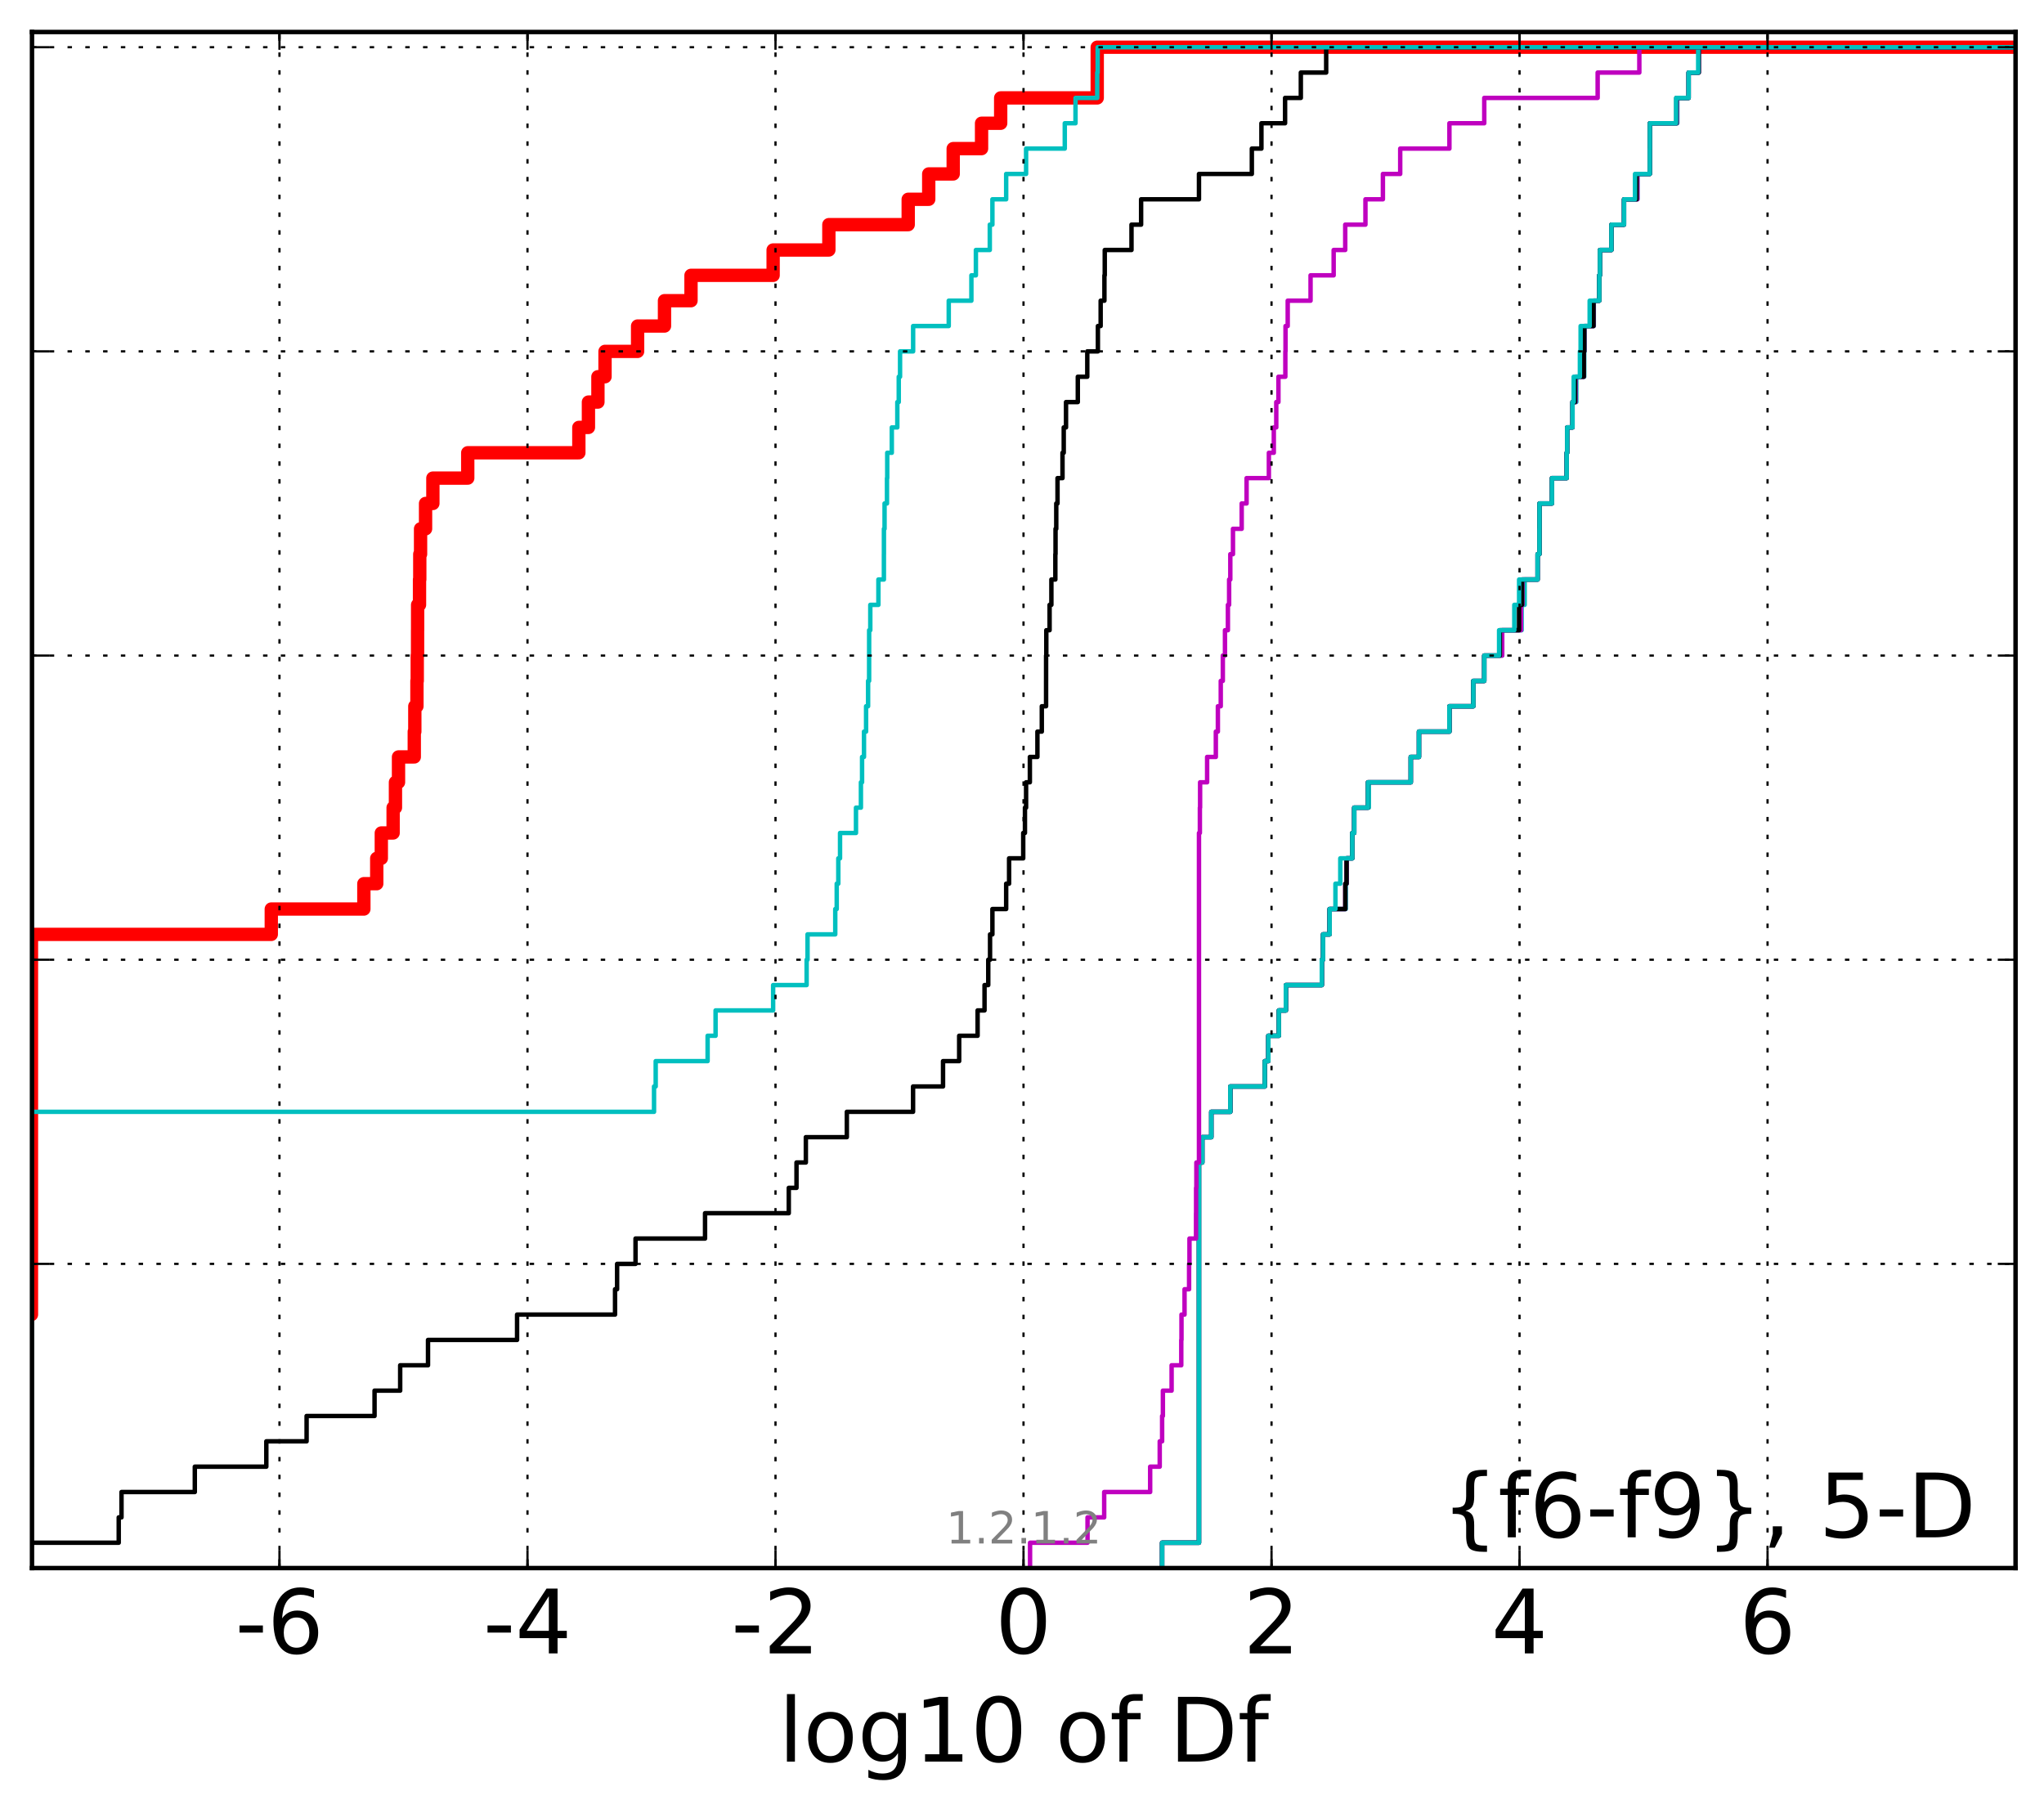 <?xml version="1.0" encoding="utf-8" standalone="no"?>
<!DOCTYPE svg PUBLIC "-//W3C//DTD SVG 1.1//EN"
  "http://www.w3.org/Graphics/SVG/1.1/DTD/svg11.dtd">
<!-- Created with matplotlib (http://matplotlib.org/) -->
<svg height="407pt" version="1.1" viewBox="0 0 460 407" width="460pt" xmlns="http://www.w3.org/2000/svg" xmlns:xlink="http://www.w3.org/1999/xlink">
 <defs>
  <style type="text/css">
*{stroke-linecap:butt;stroke-linejoin:round;stroke-miterlimit:100000;}
  </style>
 </defs>
 <g id="figure_1">
  <g id="patch_1">
   <path d="M 0 407.712 
L 460.8 407.712 
L 460.8 0 
L 0 0 
z
" style="fill:#ffffff;"/>
  </g>
  <g id="axes_1">
   <g id="patch_2">
    <path d="M 7.2 352.8 
L 453.6 352.8 
L 453.6 7.2 
L 7.2 7.2 
z
" style="fill:#ffffff;"/>
   </g>
   <g id="line2d_1">
    <path clip-path="url(#p1d3dfed71c)" d="M -1 295.77 
L 7.079 295.77 
L 7.079 290.067 
L 7.079 290.067 
L 7.079 284.364 
L 7.079 284.364 
L 7.079 278.661 
L 7.079 278.661 
L 7.079 272.958 
L 7.079 272.958 
L 7.079 267.255 
L 7.079 267.255 
L 7.079 261.552 
L 7.079 261.552 
L 7.079 255.85 
L 7.079 255.85 
L 7.079 250.147 
L 7.079 250.147 
L 7.079 244.444 
L 7.079 244.444 
L 7.079 238.741 
L 7.079 238.741 
L 7.079 233.038 
L 7.079 233.038 
L 7.079 227.335 
L 7.079 227.335 
L 7.079 221.632 
L 7.079 221.632 
L 7.079 215.929 
L 7.079 215.929 
L 7.079 210.226 
L 61.052 210.226 
L 61.052 204.523 
L 81.887 204.523 
L 81.887 198.82 
L 84.785 198.82 
L 84.785 193.117 
L 85.814 193.117 
L 85.814 187.414 
L 88.471 187.414 
L 88.471 181.711 
L 88.996 181.711 
L 88.996 176.008 
L 89.685 176.008 
L 89.685 170.305 
L 93.233 170.305 
L 93.233 164.602 
L 93.355 164.602 
L 93.355 158.899 
L 93.83 158.899 
L 93.83 153.196 
L 93.901 153.196 
L 93.901 147.493 
L 93.972 147.493 
L 93.972 141.79 
L 93.985 141.79 
L 93.985 136.087 
L 94.411 136.087 
L 94.411 130.384 
L 94.47 130.384 
L 94.47 124.681 
L 94.647 124.681 
L 94.647 118.978 
L 95.771 118.978 
L 95.771 113.275 
L 97.419 113.275 
L 97.419 107.572 
L 105.265 107.572 
L 105.265 101.869 
L 130.269 101.869 
L 130.269 96.166 
L 132.426 96.166 
L 132.426 90.463 
L 134.562 90.463 
L 134.562 84.76 
L 136.159 84.76 
L 136.159 79.057 
L 143.493 79.057 
L 143.493 73.354 
L 149.544 73.354 
L 149.544 67.651 
L 155.511 67.651 
L 155.511 61.949 
L 173.993 61.949 
L 173.993 56.246 
L 186.534 56.246 
L 186.534 50.543 
L 204.391 50.543 
L 204.391 44.84 
L 209.009 44.84 
L 209.009 39.137 
L 214.517 39.137 
L 214.517 33.434 
L 220.899 33.434 
L 220.899 27.731 
L 225.203 27.731 
L 225.203 22.028 
L 246.93 22.028 
L 246.93 16.325 
L 246.93 16.325 
L 246.93 10.622 
L 246.93 10.622 
L 246.93 10.622 
L 453.6 10.622 
" style="fill:none;stroke:#ff0000;stroke-linecap:square;stroke-width:3.0;"/>
   </g>
   <g id="line2d_2">
    <path clip-path="url(#p1d3dfed71c)" d="M 261.534 352.8 
L 261.534 347.097 
L 269.828 347.097 
L 269.828 341.394 
L 269.828 341.394 
L 269.828 335.691 
L 269.828 335.691 
L 269.828 329.988 
L 269.828 329.988 
L 269.828 324.285 
L 269.828 324.285 
L 269.828 318.582 
L 269.828 318.582 
L 269.828 312.879 
L 269.828 312.879 
L 269.828 307.176 
L 269.828 307.176 
L 269.828 301.473 
L 269.828 301.473 
L 269.828 295.77 
L 269.828 295.77 
L 269.828 290.067 
L 269.828 290.067 
L 269.828 284.364 
L 269.828 284.364 
L 269.828 278.661 
L 269.828 278.661 
L 269.828 272.958 
L 269.828 272.958 
L 269.828 267.255 
L 269.828 267.255 
L 269.828 261.552 
L 270.57 261.552 
L 270.57 255.85 
L 272.602 255.85 
L 272.602 250.147 
L 276.88 250.147 
L 276.88 244.444 
L 284.64 244.444 
L 284.64 238.741 
L 285.438 238.741 
L 285.438 233.038 
L 287.805 233.038 
L 287.805 227.335 
L 289.384 227.335 
L 289.384 221.632 
L 297.476 221.632 
L 297.476 215.929 
L 297.751 215.929 
L 297.751 210.226 
L 299.224 210.226 
L 299.224 204.523 
L 302.873 204.523 
L 302.873 198.82 
L 303.071 198.82 
L 303.071 193.117 
L 304.332 193.117 
L 304.332 187.414 
L 304.768 187.414 
L 304.768 181.711 
L 308.058 181.711 
L 308.058 176.008 
L 317.492 176.008 
L 317.492 170.305 
L 319.336 170.305 
L 319.336 164.602 
L 326.189 164.602 
L 326.189 158.899 
L 331.576 158.899 
L 331.576 153.196 
L 334.031 153.196 
L 334.031 147.493 
L 338.069 147.493 
L 338.069 141.79 
L 342.443 141.79 
L 342.443 136.087 
L 343.125 136.087 
L 343.125 130.384 
L 346.036 130.384 
L 346.036 124.681 
L 346.449 124.681 
L 346.449 118.978 
L 346.461 118.978 
L 346.461 113.275 
L 349.266 113.275 
L 349.266 107.572 
L 352.582 107.572 
L 352.582 101.869 
L 352.692 101.869 
L 352.692 96.166 
L 353.888 96.166 
L 353.888 90.463 
L 354.75 90.463 
L 354.75 84.76 
L 356.528 84.76 
L 356.528 79.057 
L 356.605 79.057 
L 356.605 73.354 
L 358.683 73.354 
L 358.683 67.651 
L 359.912 67.651 
L 359.912 61.949 
L 360.063 61.949 
L 360.063 56.246 
L 362.646 56.246 
L 362.646 50.543 
L 365.484 50.543 
L 365.484 44.84 
L 368.499 44.84 
L 368.499 39.137 
L 371.291 39.137 
L 371.291 33.434 
L 371.302 33.434 
L 371.302 27.731 
L 377.476 27.731 
L 377.476 22.028 
L 380.025 22.028 
L 380.025 16.325 
L 382.304 16.325 
L 382.304 10.622 
L 382.304 10.622 
L 382.304 10.622 
L 453.6 10.622 
" style="fill:none;stroke:#00bfbf;stroke-linecap:square;"/>
   </g>
   <g id="line2d_3">
    <path clip-path="url(#p1d3dfed71c)" d="M 261.534 352.8 
L 261.534 347.097 
L 269.828 347.097 
L 269.828 341.394 
L 269.828 341.394 
L 269.828 335.691 
L 269.828 335.691 
L 269.828 329.988 
L 269.828 329.988 
L 269.828 324.285 
L 269.828 324.285 
L 269.828 318.582 
L 269.828 318.582 
L 269.828 312.879 
L 269.828 312.879 
L 269.828 307.176 
L 269.828 307.176 
L 269.828 301.473 
L 269.828 301.473 
L 269.828 295.77 
L 269.828 295.77 
L 269.828 290.067 
L 269.828 290.067 
L 269.828 284.364 
L 269.828 284.364 
L 269.828 278.661 
L 269.828 278.661 
L 269.828 272.958 
L 269.828 272.958 
L 269.828 267.255 
L 269.828 267.255 
L 269.828 261.552 
L 270.57 261.552 
L 270.57 255.85 
L 272.602 255.85 
L 272.602 250.147 
L 276.88 250.147 
L 276.88 244.444 
L 284.64 244.444 
L 284.64 238.741 
L 285.438 238.741 
L 285.438 233.038 
L 287.805 233.038 
L 287.805 227.335 
L 289.384 227.335 
L 289.384 221.632 
L 297.476 221.632 
L 297.476 215.929 
L 297.751 215.929 
L 297.751 210.226 
L 299.224 210.226 
L 299.224 204.523 
L 302.759 204.523 
L 302.759 198.82 
L 303.043 198.82 
L 303.043 193.117 
L 304.332 193.117 
L 304.332 187.414 
L 304.768 187.414 
L 304.768 181.711 
L 307.85 181.711 
L 307.85 176.008 
L 317.492 176.008 
L 317.492 170.305 
L 319.336 170.305 
L 319.336 164.602 
L 326.189 164.602 
L 326.189 158.899 
L 331.576 158.899 
L 331.576 153.196 
L 334.031 153.196 
L 334.031 147.493 
L 338.066 147.493 
L 338.066 141.79 
L 342.285 141.79 
L 342.285 136.087 
L 342.623 136.087 
L 342.623 130.384 
L 346.036 130.384 
L 346.036 124.681 
L 346.449 124.681 
L 346.449 118.978 
L 346.461 118.978 
L 346.461 113.275 
L 349.266 113.275 
L 349.266 107.572 
L 352.582 107.572 
L 352.582 101.869 
L 352.692 101.869 
L 352.692 96.166 
L 353.888 96.166 
L 353.888 90.463 
L 354.561 90.463 
L 354.561 84.76 
L 356.434 84.76 
L 356.434 79.057 
L 356.539 79.057 
L 356.539 73.354 
L 358.611 73.354 
L 358.611 67.651 
L 359.912 67.651 
L 359.912 61.949 
L 360.063 61.949 
L 360.063 56.246 
L 362.646 56.246 
L 362.646 50.543 
L 365.484 50.543 
L 365.484 44.84 
L 368.486 44.84 
L 368.486 39.137 
L 371.291 39.137 
L 371.291 33.434 
L 371.302 33.434 
L 371.302 27.731 
L 377.364 27.731 
L 377.364 22.028 
L 380.025 22.028 
L 380.025 16.325 
L 382.304 16.325 
L 382.304 10.622 
L 382.304 10.622 
L 382.304 10.622 
L 453.6 10.622 
" style="fill:none;stroke:#bf00bf;stroke-linecap:square;"/>
   </g>
   <g id="line2d_4">
    <path clip-path="url(#p1d3dfed71c)" d="M 261.534 352.8 
L 261.534 347.097 
L 269.828 347.097 
L 269.828 341.394 
L 269.828 341.394 
L 269.828 335.691 
L 269.828 335.691 
L 269.828 329.988 
L 269.828 329.988 
L 269.828 324.285 
L 269.828 324.285 
L 269.828 318.582 
L 269.828 318.582 
L 269.828 312.879 
L 269.828 312.879 
L 269.828 307.176 
L 269.828 307.176 
L 269.828 301.473 
L 269.828 301.473 
L 269.828 295.77 
L 269.828 295.77 
L 269.828 290.067 
L 269.828 290.067 
L 269.828 284.364 
L 269.828 284.364 
L 269.828 278.661 
L 269.828 278.661 
L 269.828 272.958 
L 269.828 272.958 
L 269.828 267.255 
L 269.828 267.255 
L 269.828 261.552 
L 270.57 261.552 
L 270.57 255.85 
L 272.602 255.85 
L 272.602 250.147 
L 276.88 250.147 
L 276.88 244.444 
L 284.64 244.444 
L 284.64 238.741 
L 285.438 238.741 
L 285.438 233.038 
L 287.805 233.038 
L 287.805 227.335 
L 289.384 227.335 
L 289.384 221.632 
L 297.476 221.632 
L 297.476 215.929 
L 297.751 215.929 
L 297.751 210.226 
L 299.224 210.226 
L 299.224 204.523 
L 302.759 204.523 
L 302.759 198.82 
L 303.043 198.82 
L 303.043 193.117 
L 304.332 193.117 
L 304.332 187.414 
L 304.768 187.414 
L 304.768 181.711 
L 307.85 181.711 
L 307.85 176.008 
L 317.492 176.008 
L 317.492 170.305 
L 319.336 170.305 
L 319.336 164.602 
L 326.189 164.602 
L 326.189 158.899 
L 331.576 158.899 
L 331.576 153.196 
L 334.031 153.196 
L 334.031 147.493 
L 337.541 147.493 
L 337.541 141.79 
L 341.863 141.79 
L 341.863 136.087 
L 342.519 136.087 
L 342.519 130.384 
L 346.036 130.384 
L 346.036 124.681 
L 346.449 124.681 
L 346.449 118.978 
L 346.461 118.978 
L 346.461 113.275 
L 349.266 113.275 
L 349.266 107.572 
L 352.582 107.572 
L 352.582 101.869 
L 352.692 101.869 
L 352.692 96.166 
L 353.888 96.166 
L 353.888 90.463 
L 354.462 90.463 
L 354.462 84.76 
L 356.434 84.76 
L 356.434 79.057 
L 356.539 79.057 
L 356.539 73.354 
L 358.611 73.354 
L 358.611 67.651 
L 359.912 67.651 
L 359.912 61.949 
L 360.063 61.949 
L 360.063 56.246 
L 362.646 56.246 
L 362.646 50.543 
L 365.484 50.543 
L 365.484 44.84 
L 368.306 44.84 
L 368.306 39.137 
L 371.291 39.137 
L 371.291 33.434 
L 371.302 33.434 
L 371.302 27.731 
L 377.277 27.731 
L 377.277 22.028 
L 380.025 22.028 
L 380.025 16.325 
L 382.304 16.325 
L 382.304 10.622 
L 382.304 10.622 
L 382.304 10.622 
L 453.6 10.622 
" style="fill:none;stroke:#000000;stroke-linecap:square;"/>
   </g>
   <g id="line2d_5">
    <path clip-path="url(#p1d3dfed71c)" d="M 261.534 352.8 
L 261.534 347.097 
L 269.828 347.097 
L 269.828 341.394 
L 269.828 341.394 
L 269.828 335.691 
L 269.828 335.691 
L 269.828 329.988 
L 269.828 329.988 
L 269.828 324.285 
L 269.828 324.285 
L 269.828 318.582 
L 269.828 318.582 
L 269.828 312.879 
L 269.828 312.879 
L 269.828 307.176 
L 269.828 307.176 
L 269.828 301.473 
L 269.828 301.473 
L 269.828 295.77 
L 269.828 295.77 
L 269.828 290.067 
L 269.828 290.067 
L 269.828 284.364 
L 269.828 284.364 
L 269.828 278.661 
L 269.828 278.661 
L 269.828 272.958 
L 269.828 272.958 
L 269.828 267.255 
L 269.828 267.255 
L 269.828 261.552 
L 270.57 261.552 
L 270.57 255.85 
L 272.602 255.85 
L 272.602 250.147 
L 276.88 250.147 
L 276.88 244.444 
L 284.64 244.444 
L 284.64 238.741 
L 285.438 238.741 
L 285.438 233.038 
L 287.805 233.038 
L 287.805 227.335 
L 289.384 227.335 
L 289.384 221.632 
L 297.476 221.632 
L 297.476 215.929 
L 297.751 215.929 
L 297.751 210.226 
L 299.224 210.226 
L 299.224 204.523 
L 300.539 204.523 
L 300.539 198.82 
L 301.629 198.82 
L 301.629 193.117 
L 304.332 193.117 
L 304.332 187.414 
L 304.768 187.414 
L 304.768 181.711 
L 307.85 181.711 
L 307.85 176.008 
L 317.492 176.008 
L 317.492 170.305 
L 319.336 170.305 
L 319.336 164.602 
L 326.189 164.602 
L 326.189 158.899 
L 331.576 158.899 
L 331.576 153.196 
L 334.031 153.196 
L 334.031 147.493 
L 337.367 147.493 
L 337.367 141.79 
L 340.794 141.79 
L 340.794 136.087 
L 341.873 136.087 
L 341.873 130.384 
L 346.036 130.384 
L 346.036 124.681 
L 346.449 124.681 
L 346.449 118.978 
L 346.461 118.978 
L 346.461 113.275 
L 349.266 113.275 
L 349.266 107.572 
L 352.582 107.572 
L 352.582 101.869 
L 352.692 101.869 
L 352.692 96.166 
L 353.888 96.166 
L 353.888 90.463 
L 354.159 90.463 
L 354.159 84.76 
L 355.554 84.76 
L 355.554 79.057 
L 355.716 79.057 
L 355.716 73.354 
L 357.752 73.354 
L 357.752 67.651 
L 359.912 67.651 
L 359.912 61.949 
L 360.063 61.949 
L 360.063 56.246 
L 362.646 56.246 
L 362.646 50.543 
L 365.484 50.543 
L 365.484 44.84 
L 367.957 44.84 
L 367.957 39.137 
L 371.291 39.137 
L 371.291 33.434 
L 371.302 33.434 
L 371.302 27.731 
L 377.204 27.731 
L 377.204 22.028 
L 380.025 22.028 
L 380.025 16.325 
L 382.177 16.325 
L 382.177 10.622 
L 382.177 10.622 
L 382.177 10.622 
L 453.6 10.622 
" style="fill:none;stroke:#00bfbf;stroke-linecap:square;"/>
   </g>
   <g id="line2d_6">
    <path clip-path="url(#p1d3dfed71c)" d="M 231.813 352.8 
L 231.813 347.097 
L 244.748 347.097 
L 244.748 341.394 
L 248.496 341.394 
L 248.496 335.691 
L 258.842 335.691 
L 258.842 329.988 
L 260.995 329.988 
L 260.995 324.285 
L 261.534 324.285 
L 261.534 318.582 
L 261.707 318.582 
L 261.707 312.879 
L 263.669 312.879 
L 263.669 307.176 
L 265.844 307.176 
L 265.844 301.473 
L 265.893 301.473 
L 265.893 295.77 
L 266.581 295.77 
L 266.581 290.067 
L 267.602 290.067 
L 267.602 284.364 
L 267.689 284.364 
L 267.689 278.661 
L 269.164 278.661 
L 269.164 272.958 
L 269.179 272.958 
L 269.179 267.255 
L 269.243 267.255 
L 269.243 261.552 
L 269.828 261.552 
L 269.828 255.85 
L 269.828 255.85 
L 269.828 250.147 
L 269.828 250.147 
L 269.828 244.444 
L 269.828 244.444 
L 269.828 238.741 
L 269.828 238.741 
L 269.828 233.038 
L 269.828 233.038 
L 269.828 227.335 
L 269.828 227.335 
L 269.828 221.632 
L 269.828 221.632 
L 269.828 215.929 
L 269.828 215.929 
L 269.828 210.226 
L 269.828 210.226 
L 269.828 204.523 
L 269.828 204.523 
L 269.828 198.82 
L 269.828 198.82 
L 269.828 193.117 
L 269.828 193.117 
L 269.828 187.414 
L 270.031 187.414 
L 270.031 181.711 
L 270.081 181.711 
L 270.081 176.008 
L 271.661 176.008 
L 271.661 170.305 
L 273.622 170.305 
L 273.622 164.602 
L 274.083 164.602 
L 274.083 158.899 
L 274.729 158.899 
L 274.729 153.196 
L 275.196 153.196 
L 275.196 147.493 
L 275.679 147.493 
L 275.679 141.79 
L 276.339 141.79 
L 276.339 136.087 
L 276.611 136.087 
L 276.611 130.384 
L 276.88 130.384 
L 276.88 124.681 
L 277.479 124.681 
L 277.479 118.978 
L 279.442 118.978 
L 279.442 113.275 
L 280.543 113.275 
L 280.543 107.572 
L 285.558 107.572 
L 285.558 101.869 
L 286.668 101.869 
L 286.668 96.166 
L 287.223 96.166 
L 287.223 90.463 
L 287.709 90.463 
L 287.709 84.76 
L 289.267 84.76 
L 289.267 79.057 
L 289.304 79.057 
L 289.304 73.354 
L 289.797 73.354 
L 289.797 67.651 
L 294.939 67.651 
L 294.939 61.949 
L 300.139 61.949 
L 300.139 56.246 
L 302.742 56.246 
L 302.742 50.543 
L 307.291 50.543 
L 307.291 44.84 
L 311.22 44.84 
L 311.22 39.137 
L 315.116 39.137 
L 315.116 33.434 
L 326.189 33.434 
L 326.189 27.731 
L 334.031 27.731 
L 334.031 22.028 
L 359.55 22.028 
L 359.55 16.325 
L 368.929 16.325 
L 368.929 10.622 
L 368.929 10.622 
L 368.929 10.622 
L 453.6 10.622 
" style="fill:none;stroke:#bf00bf;stroke-linecap:square;"/>
   </g>
   <g id="line2d_7">
    <path clip-path="url(#p1d3dfed71c)" d="M -1 347.097 
L 26.721 347.097 
L 26.721 341.394 
L 27.345 341.394 
L 27.345 335.691 
L 43.843 335.691 
L 43.843 329.988 
L 59.935 329.988 
L 59.935 324.285 
L 69 324.285 
L 69 318.582 
L 84.293 318.582 
L 84.293 312.879 
L 90.06 312.879 
L 90.06 307.176 
L 96.325 307.176 
L 96.325 301.473 
L 116.367 301.473 
L 116.367 295.77 
L 138.415 295.77 
L 138.415 290.067 
L 138.878 290.067 
L 138.878 284.364 
L 143.025 284.364 
L 143.025 278.661 
L 158.67 278.661 
L 158.67 272.958 
L 177.514 272.958 
L 177.514 267.255 
L 179.253 267.255 
L 179.253 261.552 
L 181.356 261.552 
L 181.356 255.85 
L 190.58 255.85 
L 190.58 250.147 
L 205.485 250.147 
L 205.485 244.444 
L 212.229 244.444 
L 212.229 238.741 
L 215.861 238.741 
L 215.861 233.038 
L 220.008 233.038 
L 220.008 227.335 
L 221.568 227.335 
L 221.568 221.632 
L 222.406 221.632 
L 222.406 215.929 
L 222.809 215.929 
L 222.809 210.226 
L 223.34 210.226 
L 223.34 204.523 
L 226.437 204.523 
L 226.437 198.82 
L 227.093 198.82 
L 227.093 193.117 
L 230.275 193.117 
L 230.275 187.414 
L 230.663 187.414 
L 230.663 181.711 
L 230.92 181.711 
L 230.92 176.008 
L 231.771 176.008 
L 231.771 170.305 
L 233.469 170.305 
L 233.469 164.602 
L 234.457 164.602 
L 234.457 158.899 
L 235.418 158.899 
L 235.418 153.196 
L 235.421 153.196 
L 235.421 147.493 
L 235.47 147.493 
L 235.47 141.79 
L 236.211 141.79 
L 236.211 136.087 
L 236.612 136.087 
L 236.612 130.384 
L 237.505 130.384 
L 237.505 124.681 
L 237.547 124.681 
L 237.547 118.978 
L 237.711 118.978 
L 237.711 113.275 
L 237.992 113.275 
L 237.992 107.572 
L 239.115 107.572 
L 239.115 101.869 
L 239.392 101.869 
L 239.392 96.166 
L 239.906 96.166 
L 239.906 90.463 
L 242.56 90.463 
L 242.56 84.76 
L 244.691 84.76 
L 244.691 79.057 
L 247.08 79.057 
L 247.08 73.354 
L 247.702 73.354 
L 247.702 67.651 
L 248.548 67.651 
L 248.548 61.949 
L 248.625 61.949 
L 248.625 56.246 
L 254.642 56.246 
L 254.642 50.543 
L 256.804 50.543 
L 256.804 44.84 
L 269.828 44.84 
L 269.828 39.137 
L 281.724 39.137 
L 281.724 33.434 
L 283.882 33.434 
L 283.882 27.731 
L 289.205 27.731 
L 289.205 22.028 
L 292.75 22.028 
L 292.75 16.325 
L 298.455 16.325 
L 298.455 10.622 
L 298.455 10.622 
L 298.455 10.622 
L 453.6 10.622 
" style="fill:none;stroke:#000000;stroke-linecap:square;"/>
   </g>
   <g id="line2d_8">
    <path clip-path="url(#p1d3dfed71c)" d="M -1 329.988 
L 7.079 329.988 
L 7.079 324.285 
L 7.079 324.285 
L 7.079 318.582 
L 7.079 318.582 
L 7.079 312.879 
L 7.079 312.879 
L 7.079 307.176 
L 7.079 307.176 
L 7.079 301.473 
L 7.079 301.473 
L 7.079 295.77 
L 7.079 295.77 
L 7.079 290.067 
L 7.079 290.067 
L 7.079 284.364 
L 7.079 284.364 
L 7.079 278.661 
L 7.079 278.661 
L 7.079 272.958 
L 7.079 272.958 
L 7.079 267.255 
L 7.079 267.255 
L 7.079 261.552 
L 7.079 261.552 
L 7.079 255.85 
L 7.079 255.85 
L 7.079 250.147 
L 147.19 250.147 
L 147.19 244.444 
L 147.564 244.444 
L 147.564 238.741 
L 159.248 238.741 
L 159.248 233.038 
L 161.04 233.038 
L 161.04 227.335 
L 173.993 227.335 
L 173.993 221.632 
L 181.531 221.632 
L 181.531 215.929 
L 181.734 215.929 
L 181.734 210.226 
L 187.974 210.226 
L 187.974 204.523 
L 188.303 204.523 
L 188.303 198.82 
L 188.66 198.82 
L 188.66 193.117 
L 189.05 193.117 
L 189.05 187.414 
L 192.637 187.414 
L 192.637 181.711 
L 193.748 181.711 
L 193.748 176.008 
L 194.007 176.008 
L 194.007 170.305 
L 194.439 170.305 
L 194.439 164.602 
L 194.912 164.602 
L 194.912 158.899 
L 195.364 158.899 
L 195.364 153.196 
L 195.594 153.196 
L 195.594 147.493 
L 195.599 147.493 
L 195.599 141.79 
L 195.86 141.79 
L 195.86 136.087 
L 197.683 136.087 
L 197.683 130.384 
L 198.92 130.384 
L 198.92 124.681 
L 198.926 124.681 
L 198.926 118.978 
L 199.069 118.978 
L 199.069 113.275 
L 199.614 113.275 
L 199.614 107.572 
L 199.67 107.572 
L 199.67 101.869 
L 200.7 101.869 
L 200.7 96.166 
L 201.941 96.166 
L 201.941 90.463 
L 202.263 90.463 
L 202.263 84.76 
L 202.557 84.76 
L 202.557 79.057 
L 205.499 79.057 
L 205.499 73.354 
L 213.514 73.354 
L 213.514 67.651 
L 218.61 67.651 
L 218.61 61.949 
L 219.623 61.949 
L 219.623 56.246 
L 222.752 56.246 
L 222.752 50.543 
L 223.34 50.543 
L 223.34 44.84 
L 226.437 44.84 
L 226.437 39.137 
L 230.92 39.137 
L 230.92 33.434 
L 239.628 33.434 
L 239.628 27.731 
L 242.041 27.731 
L 242.041 22.028 
L 246.93 22.028 
L 246.93 16.325 
L 247.025 16.325 
L 247.025 10.622 
L 247.025 10.622 
L 247.025 10.622 
L 453.6 10.622 
" style="fill:none;stroke:#00bfbf;stroke-linecap:square;"/>
   </g>
   <g id="patch_3">
    <path d="M 7.2 7.2 
L 453.6 7.2 
" style="fill:none;stroke:#000000;stroke-linecap:square;stroke-linejoin:miter;"/>
   </g>
   <g id="patch_4">
    <path d="M 453.6 352.8 
L 453.6 7.2 
" style="fill:none;stroke:#000000;stroke-linecap:square;stroke-linejoin:miter;"/>
   </g>
   <g id="patch_5">
    <path d="M 7.2 352.8 
L 453.6 352.8 
" style="fill:none;stroke:#000000;stroke-linecap:square;stroke-linejoin:miter;"/>
   </g>
   <g id="patch_6">
    <path d="M 7.2 352.8 
L 7.2 7.2 
" style="fill:none;stroke:#000000;stroke-linecap:square;stroke-linejoin:miter;"/>
   </g>
   <g id="matplotlib.axis_1">
    <g id="xtick_1">
     <g id="line2d_9">
      <path clip-path="url(#p1d3dfed71c)" d="M 62.894 352.8 
L 62.894 7.2 
" style="fill:none;stroke:#000000;stroke-dasharray:1,3;stroke-dashoffset:0.0;stroke-width:0.5;"/>
     </g>
     <g id="line2d_10">
      <defs>
       <path d="M 0 0 
L 0 -4 
" id="m5ca5b04b68" style="stroke:#000000;stroke-width:0.5;"/>
      </defs>
      <g>
       <use style="stroke:#000000;stroke-width:0.5;" x="62.894" xlink:href="#m5ca5b04b68" y="352.8"/>
      </g>
     </g>
     <g id="line2d_11">
      <defs>
       <path d="M 0 0 
L 0 4 
" id="m56deec7645" style="stroke:#000000;stroke-width:0.5;"/>
      </defs>
      <g>
       <use style="stroke:#000000;stroke-width:0.5;" x="62.894" xlink:href="#m56deec7645" y="7.2"/>
      </g>
     </g>
     <g id="text_1">
      <!-- -6 -->
      <defs>
       <path d="M 33.016 40.375 
Q 26.375 40.375 22.484 35.828 
Q 18.609 31.297 18.609 23.391 
Q 18.609 15.531 22.484 10.953 
Q 26.375 6.391 33.016 6.391 
Q 39.656 6.391 43.531 10.953 
Q 47.406 15.531 47.406 23.391 
Q 47.406 31.297 43.531 35.828 
Q 39.656 40.375 33.016 40.375 
M 52.594 71.297 
L 52.594 62.312 
Q 48.875 64.062 45.094 64.984 
Q 41.312 65.922 37.594 65.922 
Q 27.828 65.922 22.672 59.328 
Q 17.531 52.734 16.797 39.406 
Q 19.672 43.656 24.016 45.922 
Q 28.375 48.188 33.594 48.188 
Q 44.578 48.188 50.953 41.516 
Q 57.328 34.859 57.328 23.391 
Q 57.328 12.156 50.688 5.359 
Q 44.047 -1.422 33.016 -1.422 
Q 20.359 -1.422 13.672 8.266 
Q 6.984 17.969 6.984 36.375 
Q 6.984 53.656 15.188 63.938 
Q 23.391 74.219 37.203 74.219 
Q 40.922 74.219 44.703 73.484 
Q 48.484 72.75 52.594 71.297 
" id="BitstreamVeraSans-Roman-36"/>
       <path d="M 4.891 31.391 
L 31.203 31.391 
L 31.203 23.391 
L 4.891 23.391 
z
" id="BitstreamVeraSans-Roman-2d"/>
      </defs>
      <g transform="translate(52.924 371.997)scale(0.2 -0.2)">
       <use xlink:href="#BitstreamVeraSans-Roman-2d"/>
       <use x="36.084" xlink:href="#BitstreamVeraSans-Roman-36"/>
      </g>
     </g>
    </g>
    <g id="xtick_2">
     <g id="line2d_12">
      <path clip-path="url(#p1d3dfed71c)" d="M 118.71 352.8 
L 118.71 7.2 
" style="fill:none;stroke:#000000;stroke-dasharray:1,3;stroke-dashoffset:0.0;stroke-width:0.5;"/>
     </g>
     <g id="line2d_13">
      <g>
       <use style="stroke:#000000;stroke-width:0.5;" x="118.71" xlink:href="#m5ca5b04b68" y="352.8"/>
      </g>
     </g>
     <g id="line2d_14">
      <g>
       <use style="stroke:#000000;stroke-width:0.5;" x="118.71" xlink:href="#m56deec7645" y="7.2"/>
      </g>
     </g>
     <g id="text_2">
      <!-- -4 -->
      <defs>
       <path d="M 37.797 64.312 
L 12.891 25.391 
L 37.797 25.391 
z
M 35.203 72.906 
L 47.609 72.906 
L 47.609 25.391 
L 58.016 25.391 
L 58.016 17.188 
L 47.609 17.188 
L 47.609 0 
L 37.797 0 
L 37.797 17.188 
L 4.891 17.188 
L 4.891 26.703 
z
" id="BitstreamVeraSans-Roman-34"/>
      </defs>
      <g transform="translate(108.739 371.997)scale(0.2 -0.2)">
       <use xlink:href="#BitstreamVeraSans-Roman-2d"/>
       <use x="36.084" xlink:href="#BitstreamVeraSans-Roman-34"/>
      </g>
     </g>
    </g>
    <g id="xtick_3">
     <g id="line2d_15">
      <path clip-path="url(#p1d3dfed71c)" d="M 174.525 352.8 
L 174.525 7.2 
" style="fill:none;stroke:#000000;stroke-dasharray:1,3;stroke-dashoffset:0.0;stroke-width:0.5;"/>
     </g>
     <g id="line2d_16">
      <g>
       <use style="stroke:#000000;stroke-width:0.5;" x="174.525" xlink:href="#m5ca5b04b68" y="352.8"/>
      </g>
     </g>
     <g id="line2d_17">
      <g>
       <use style="stroke:#000000;stroke-width:0.5;" x="174.525" xlink:href="#m56deec7645" y="7.2"/>
      </g>
     </g>
     <g id="text_3">
      <!-- -2 -->
      <defs>
       <path d="M 19.188 8.297 
L 53.609 8.297 
L 53.609 0 
L 7.328 0 
L 7.328 8.297 
Q 12.938 14.109 22.625 23.891 
Q 32.328 33.688 34.812 36.531 
Q 39.547 41.844 41.422 45.531 
Q 43.312 49.219 43.312 52.781 
Q 43.312 58.594 39.234 62.25 
Q 35.156 65.922 28.609 65.922 
Q 23.969 65.922 18.812 64.312 
Q 13.672 62.703 7.812 59.422 
L 7.812 69.391 
Q 13.766 71.781 18.938 73 
Q 24.125 74.219 28.422 74.219 
Q 39.75 74.219 46.484 68.547 
Q 53.219 62.891 53.219 53.422 
Q 53.219 48.922 51.531 44.891 
Q 49.859 40.875 45.406 35.406 
Q 44.188 33.984 37.641 27.219 
Q 31.109 20.453 19.188 8.297 
" id="BitstreamVeraSans-Roman-32"/>
      </defs>
      <g transform="translate(164.554 371.997)scale(0.2 -0.2)">
       <use xlink:href="#BitstreamVeraSans-Roman-2d"/>
       <use x="36.084" xlink:href="#BitstreamVeraSans-Roman-32"/>
      </g>
     </g>
    </g>
    <g id="xtick_4">
     <g id="line2d_18">
      <path clip-path="url(#p1d3dfed71c)" d="M 230.34 352.8 
L 230.34 7.2 
" style="fill:none;stroke:#000000;stroke-dasharray:1,3;stroke-dashoffset:0.0;stroke-width:0.5;"/>
     </g>
     <g id="line2d_19">
      <g>
       <use style="stroke:#000000;stroke-width:0.5;" x="230.34" xlink:href="#m5ca5b04b68" y="352.8"/>
      </g>
     </g>
     <g id="line2d_20">
      <g>
       <use style="stroke:#000000;stroke-width:0.5;" x="230.34" xlink:href="#m56deec7645" y="7.2"/>
      </g>
     </g>
     <g id="text_4">
      <!-- 0 -->
      <defs>
       <path d="M 31.781 66.406 
Q 24.172 66.406 20.328 58.906 
Q 16.5 51.422 16.5 36.375 
Q 16.5 21.391 20.328 13.891 
Q 24.172 6.391 31.781 6.391 
Q 39.453 6.391 43.281 13.891 
Q 47.125 21.391 47.125 36.375 
Q 47.125 51.422 43.281 58.906 
Q 39.453 66.406 31.781 66.406 
M 31.781 74.219 
Q 44.047 74.219 50.516 64.516 
Q 56.984 54.828 56.984 36.375 
Q 56.984 17.969 50.516 8.266 
Q 44.047 -1.422 31.781 -1.422 
Q 19.531 -1.422 13.062 8.266 
Q 6.594 17.969 6.594 36.375 
Q 6.594 54.828 13.062 64.516 
Q 19.531 74.219 31.781 74.219 
" id="BitstreamVeraSans-Roman-30"/>
      </defs>
      <g transform="translate(223.977 371.997)scale(0.2 -0.2)">
       <use xlink:href="#BitstreamVeraSans-Roman-30"/>
      </g>
     </g>
    </g>
    <g id="xtick_5">
     <g id="line2d_21">
      <path clip-path="url(#p1d3dfed71c)" d="M 286.155 352.8 
L 286.155 7.2 
" style="fill:none;stroke:#000000;stroke-dasharray:1,3;stroke-dashoffset:0.0;stroke-width:0.5;"/>
     </g>
     <g id="line2d_22">
      <g>
       <use style="stroke:#000000;stroke-width:0.5;" x="286.155" xlink:href="#m5ca5b04b68" y="352.8"/>
      </g>
     </g>
     <g id="line2d_23">
      <g>
       <use style="stroke:#000000;stroke-width:0.5;" x="286.155" xlink:href="#m56deec7645" y="7.2"/>
      </g>
     </g>
     <g id="text_5">
      <!-- 2 -->
      <g transform="translate(279.792 371.997)scale(0.2 -0.2)">
       <use xlink:href="#BitstreamVeraSans-Roman-32"/>
      </g>
     </g>
    </g>
    <g id="xtick_6">
     <g id="line2d_24">
      <path clip-path="url(#p1d3dfed71c)" d="M 341.97 352.8 
L 341.97 7.2 
" style="fill:none;stroke:#000000;stroke-dasharray:1,3;stroke-dashoffset:0.0;stroke-width:0.5;"/>
     </g>
     <g id="line2d_25">
      <g>
       <use style="stroke:#000000;stroke-width:0.5;" x="341.97" xlink:href="#m5ca5b04b68" y="352.8"/>
      </g>
     </g>
     <g id="line2d_26">
      <g>
       <use style="stroke:#000000;stroke-width:0.5;" x="341.97" xlink:href="#m56deec7645" y="7.2"/>
      </g>
     </g>
     <g id="text_6">
      <!-- 4 -->
      <g transform="translate(335.607 371.997)scale(0.2 -0.2)">
       <use xlink:href="#BitstreamVeraSans-Roman-34"/>
      </g>
     </g>
    </g>
    <g id="xtick_7">
     <g id="line2d_27">
      <path clip-path="url(#p1d3dfed71c)" d="M 397.785 352.8 
L 397.785 7.2 
" style="fill:none;stroke:#000000;stroke-dasharray:1,3;stroke-dashoffset:0.0;stroke-width:0.5;"/>
     </g>
     <g id="line2d_28">
      <g>
       <use style="stroke:#000000;stroke-width:0.5;" x="397.785" xlink:href="#m5ca5b04b68" y="352.8"/>
      </g>
     </g>
     <g id="line2d_29">
      <g>
       <use style="stroke:#000000;stroke-width:0.5;" x="397.785" xlink:href="#m56deec7645" y="7.2"/>
      </g>
     </g>
     <g id="text_7">
      <!-- 6 -->
      <g transform="translate(391.422 371.997)scale(0.2 -0.2)">
       <use xlink:href="#BitstreamVeraSans-Roman-36"/>
      </g>
     </g>
    </g>
    <g id="xtick_8">
     <g id="line2d_30">
      <path clip-path="url(#p1d3dfed71c)" d="M 453.6 352.8 
L 453.6 7.2 
" style="fill:none;stroke:#000000;stroke-dasharray:1,3;stroke-dashoffset:0.0;stroke-width:0.5;"/>
     </g>
     <g id="line2d_31">
      <g>
       <use style="stroke:#000000;stroke-width:0.5;" x="453.6" xlink:href="#m5ca5b04b68" y="352.8"/>
      </g>
     </g>
     <g id="line2d_32">
      <g>
       <use style="stroke:#000000;stroke-width:0.5;" x="453.6" xlink:href="#m56deec7645" y="7.2"/>
      </g>
     </g>
    </g>
    <g id="xtick_9">
     <g id="line2d_33">
      <defs>
       <path d="M 0 0 
L 0 -2 
" id="m69936706c0" style="stroke:#000000;stroke-width:0.5;"/>
      </defs>
      <g>
       <use style="stroke:#000000;stroke-width:0.5;" x="62.894" xlink:href="#m69936706c0" y="352.8"/>
      </g>
     </g>
     <g id="line2d_34">
      <defs>
       <path d="M 0 0 
L 0 2 
" id="mf4fcdade10" style="stroke:#000000;stroke-width:0.5;"/>
      </defs>
      <g>
       <use style="stroke:#000000;stroke-width:0.5;" x="62.894" xlink:href="#mf4fcdade10" y="7.2"/>
      </g>
     </g>
    </g>
    <g id="xtick_10">
     <g id="line2d_35">
      <g>
       <use style="stroke:#000000;stroke-width:0.5;" x="118.71" xlink:href="#m69936706c0" y="352.8"/>
      </g>
     </g>
     <g id="line2d_36">
      <g>
       <use style="stroke:#000000;stroke-width:0.5;" x="118.71" xlink:href="#mf4fcdade10" y="7.2"/>
      </g>
     </g>
    </g>
    <g id="xtick_11">
     <g id="line2d_37">
      <g>
       <use style="stroke:#000000;stroke-width:0.5;" x="174.525" xlink:href="#m69936706c0" y="352.8"/>
      </g>
     </g>
     <g id="line2d_38">
      <g>
       <use style="stroke:#000000;stroke-width:0.5;" x="174.525" xlink:href="#mf4fcdade10" y="7.2"/>
      </g>
     </g>
    </g>
    <g id="xtick_12">
     <g id="line2d_39">
      <g>
       <use style="stroke:#000000;stroke-width:0.5;" x="230.34" xlink:href="#m69936706c0" y="352.8"/>
      </g>
     </g>
     <g id="line2d_40">
      <g>
       <use style="stroke:#000000;stroke-width:0.5;" x="230.34" xlink:href="#mf4fcdade10" y="7.2"/>
      </g>
     </g>
    </g>
    <g id="xtick_13">
     <g id="line2d_41">
      <g>
       <use style="stroke:#000000;stroke-width:0.5;" x="286.155" xlink:href="#m69936706c0" y="352.8"/>
      </g>
     </g>
     <g id="line2d_42">
      <g>
       <use style="stroke:#000000;stroke-width:0.5;" x="286.155" xlink:href="#mf4fcdade10" y="7.2"/>
      </g>
     </g>
    </g>
    <g id="xtick_14">
     <g id="line2d_43">
      <g>
       <use style="stroke:#000000;stroke-width:0.5;" x="341.97" xlink:href="#m69936706c0" y="352.8"/>
      </g>
     </g>
     <g id="line2d_44">
      <g>
       <use style="stroke:#000000;stroke-width:0.5;" x="341.97" xlink:href="#mf4fcdade10" y="7.2"/>
      </g>
     </g>
    </g>
    <g id="xtick_15">
     <g id="line2d_45">
      <g>
       <use style="stroke:#000000;stroke-width:0.5;" x="397.785" xlink:href="#m69936706c0" y="352.8"/>
      </g>
     </g>
     <g id="line2d_46">
      <g>
       <use style="stroke:#000000;stroke-width:0.5;" x="397.785" xlink:href="#mf4fcdade10" y="7.2"/>
      </g>
     </g>
    </g>
    <g id="xtick_16">
     <g id="line2d_47">
      <g>
       <use style="stroke:#000000;stroke-width:0.5;" x="453.6" xlink:href="#m69936706c0" y="352.8"/>
      </g>
     </g>
     <g id="line2d_48">
      <g>
       <use style="stroke:#000000;stroke-width:0.5;" x="453.6" xlink:href="#mf4fcdade10" y="7.2"/>
      </g>
     </g>
    </g>
    <g id="text_8">
     <!-- log10 of Df -->
     <defs>
      <path id="BitstreamVeraSans-Roman-20"/>
      <path d="M 12.406 8.297 
L 28.516 8.297 
L 28.516 63.922 
L 10.984 60.406 
L 10.984 69.391 
L 28.422 72.906 
L 38.281 72.906 
L 38.281 8.297 
L 54.391 8.297 
L 54.391 0 
L 12.406 0 
z
" id="BitstreamVeraSans-Roman-31"/>
      <path d="M 30.609 48.391 
Q 23.391 48.391 19.188 42.75 
Q 14.984 37.109 14.984 27.297 
Q 14.984 17.484 19.156 11.844 
Q 23.344 6.203 30.609 6.203 
Q 37.797 6.203 41.984 11.859 
Q 46.188 17.531 46.188 27.297 
Q 46.188 37.016 41.984 42.703 
Q 37.797 48.391 30.609 48.391 
M 30.609 56 
Q 42.328 56 49.016 48.375 
Q 55.719 40.766 55.719 27.297 
Q 55.719 13.875 49.016 6.219 
Q 42.328 -1.422 30.609 -1.422 
Q 18.844 -1.422 12.172 6.219 
Q 5.516 13.875 5.516 27.297 
Q 5.516 40.766 12.172 48.375 
Q 18.844 56 30.609 56 
" id="BitstreamVeraSans-Roman-6f"/>
      <path d="M 9.422 75.984 
L 18.406 75.984 
L 18.406 0 
L 9.422 0 
z
" id="BitstreamVeraSans-Roman-6c"/>
      <path d="M 19.672 64.797 
L 19.672 8.109 
L 31.594 8.109 
Q 46.688 8.109 53.688 14.938 
Q 60.688 21.781 60.688 36.531 
Q 60.688 51.172 53.688 57.984 
Q 46.688 64.797 31.594 64.797 
z
M 9.812 72.906 
L 30.078 72.906 
Q 51.266 72.906 61.172 64.094 
Q 71.094 55.281 71.094 36.531 
Q 71.094 17.672 61.125 8.828 
Q 51.172 0 30.078 0 
L 9.812 0 
z
" id="BitstreamVeraSans-Roman-44"/>
      <path d="M 45.406 27.984 
Q 45.406 37.75 41.375 43.109 
Q 37.359 48.484 30.078 48.484 
Q 22.859 48.484 18.828 43.109 
Q 14.797 37.75 14.797 27.984 
Q 14.797 18.266 18.828 12.891 
Q 22.859 7.516 30.078 7.516 
Q 37.359 7.516 41.375 12.891 
Q 45.406 18.266 45.406 27.984 
M 54.391 6.781 
Q 54.391 -7.172 48.188 -13.984 
Q 42 -20.797 29.203 -20.797 
Q 24.469 -20.797 20.266 -20.094 
Q 16.062 -19.391 12.109 -17.922 
L 12.109 -9.188 
Q 16.062 -11.328 19.922 -12.344 
Q 23.781 -13.375 27.781 -13.375 
Q 36.625 -13.375 41.016 -8.766 
Q 45.406 -4.156 45.406 5.172 
L 45.406 9.625 
Q 42.625 4.781 38.281 2.391 
Q 33.938 0 27.875 0 
Q 17.828 0 11.672 7.656 
Q 5.516 15.328 5.516 27.984 
Q 5.516 40.672 11.672 48.328 
Q 17.828 56 27.875 56 
Q 33.938 56 38.281 53.609 
Q 42.625 51.219 45.406 46.391 
L 45.406 54.688 
L 54.391 54.688 
z
" id="BitstreamVeraSans-Roman-67"/>
      <path d="M 37.109 75.984 
L 37.109 68.5 
L 28.516 68.5 
Q 23.688 68.5 21.797 66.547 
Q 19.922 64.594 19.922 59.516 
L 19.922 54.688 
L 34.719 54.688 
L 34.719 47.703 
L 19.922 47.703 
L 19.922 0 
L 10.891 0 
L 10.891 47.703 
L 2.297 47.703 
L 2.297 54.688 
L 10.891 54.688 
L 10.891 58.5 
Q 10.891 67.625 15.141 71.797 
Q 19.391 75.984 28.609 75.984 
z
" id="BitstreamVeraSans-Roman-66"/>
     </defs>
     <g transform="translate(175.214 396.353)scale(0.2 -0.2)">
      <use xlink:href="#BitstreamVeraSans-Roman-6c"/>
      <use x="27.783" xlink:href="#BitstreamVeraSans-Roman-6f"/>
      <use x="88.965" xlink:href="#BitstreamVeraSans-Roman-67"/>
      <use x="152.441" xlink:href="#BitstreamVeraSans-Roman-31"/>
      <use x="216.064" xlink:href="#BitstreamVeraSans-Roman-30"/>
      <use x="279.688" xlink:href="#BitstreamVeraSans-Roman-20"/>
      <use x="311.475" xlink:href="#BitstreamVeraSans-Roman-6f"/>
      <use x="372.656" xlink:href="#BitstreamVeraSans-Roman-66"/>
      <use x="407.861" xlink:href="#BitstreamVeraSans-Roman-20"/>
      <use x="439.648" xlink:href="#BitstreamVeraSans-Roman-44"/>
      <use x="516.65" xlink:href="#BitstreamVeraSans-Roman-66"/>
     </g>
    </g>
   </g>
   <g id="matplotlib.axis_2">
    <g id="ytick_1">
     <g id="line2d_49">
      <path clip-path="url(#p1d3dfed71c)" d="M 7.2 352.8 
L 453.6 352.8 
" style="fill:none;stroke:#000000;stroke-dasharray:1,3;stroke-dashoffset:0.0;stroke-width:0.5;"/>
     </g>
     <g id="line2d_50">
      <defs>
       <path d="M 0 0 
L 4 0 
" id="mb1665bb36d" style="stroke:#000000;stroke-width:0.5;"/>
      </defs>
      <g>
       <use style="stroke:#000000;stroke-width:0.5;" x="7.2" xlink:href="#mb1665bb36d" y="352.8"/>
      </g>
     </g>
     <g id="line2d_51">
      <defs>
       <path d="M 0 0 
L -4 0 
" id="m8a1c524e09" style="stroke:#000000;stroke-width:0.5;"/>
      </defs>
      <g>
       <use style="stroke:#000000;stroke-width:0.5;" x="453.6" xlink:href="#m8a1c524e09" y="352.8"/>
      </g>
     </g>
    </g>
    <g id="ytick_2">
     <g id="line2d_52">
      <path clip-path="url(#p1d3dfed71c)" d="M 7.2 284.364 
L 453.6 284.364 
" style="fill:none;stroke:#000000;stroke-dasharray:1,3;stroke-dashoffset:0.0;stroke-width:0.5;"/>
     </g>
     <g id="line2d_53">
      <g>
       <use style="stroke:#000000;stroke-width:0.5;" x="7.2" xlink:href="#mb1665bb36d" y="284.364"/>
      </g>
     </g>
     <g id="line2d_54">
      <g>
       <use style="stroke:#000000;stroke-width:0.5;" x="453.6" xlink:href="#m8a1c524e09" y="284.364"/>
      </g>
     </g>
    </g>
    <g id="ytick_3">
     <g id="line2d_55">
      <path clip-path="url(#p1d3dfed71c)" d="M 7.2 215.929 
L 453.6 215.929 
" style="fill:none;stroke:#000000;stroke-dasharray:1,3;stroke-dashoffset:0.0;stroke-width:0.5;"/>
     </g>
     <g id="line2d_56">
      <g>
       <use style="stroke:#000000;stroke-width:0.5;" x="7.2" xlink:href="#mb1665bb36d" y="215.929"/>
      </g>
     </g>
     <g id="line2d_57">
      <g>
       <use style="stroke:#000000;stroke-width:0.5;" x="453.6" xlink:href="#m8a1c524e09" y="215.929"/>
      </g>
     </g>
    </g>
    <g id="ytick_4">
     <g id="line2d_58">
      <path clip-path="url(#p1d3dfed71c)" d="M 7.2 147.493 
L 453.6 147.493 
" style="fill:none;stroke:#000000;stroke-dasharray:1,3;stroke-dashoffset:0.0;stroke-width:0.5;"/>
     </g>
     <g id="line2d_59">
      <g>
       <use style="stroke:#000000;stroke-width:0.5;" x="7.2" xlink:href="#mb1665bb36d" y="147.493"/>
      </g>
     </g>
     <g id="line2d_60">
      <g>
       <use style="stroke:#000000;stroke-width:0.5;" x="453.6" xlink:href="#m8a1c524e09" y="147.493"/>
      </g>
     </g>
    </g>
    <g id="ytick_5">
     <g id="line2d_61">
      <path clip-path="url(#p1d3dfed71c)" d="M 7.2 79.057 
L 453.6 79.057 
" style="fill:none;stroke:#000000;stroke-dasharray:1,3;stroke-dashoffset:0.0;stroke-width:0.5;"/>
     </g>
     <g id="line2d_62">
      <g>
       <use style="stroke:#000000;stroke-width:0.5;" x="7.2" xlink:href="#mb1665bb36d" y="79.057"/>
      </g>
     </g>
     <g id="line2d_63">
      <g>
       <use style="stroke:#000000;stroke-width:0.5;" x="453.6" xlink:href="#m8a1c524e09" y="79.057"/>
      </g>
     </g>
    </g>
    <g id="ytick_6">
     <g id="line2d_64">
      <path clip-path="url(#p1d3dfed71c)" d="M 7.2 10.622 
L 453.6 10.622 
" style="fill:none;stroke:#000000;stroke-dasharray:1,3;stroke-dashoffset:0.0;stroke-width:0.5;"/>
     </g>
     <g id="line2d_65">
      <g>
       <use style="stroke:#000000;stroke-width:0.5;" x="7.2" xlink:href="#mb1665bb36d" y="10.622"/>
      </g>
     </g>
     <g id="line2d_66">
      <g>
       <use style="stroke:#000000;stroke-width:0.5;" x="453.6" xlink:href="#m8a1c524e09" y="10.622"/>
      </g>
     </g>
    </g>
   </g>
   <g id="text_9">
    <!-- {f6-f9}, 5-D -->
    <defs>
     <path d="M 12.5 -9.281 
L 15.922 -9.281 
Q 22.75 -9.281 24.828 -7.172 
Q 26.906 -5.078 26.906 1.906 
L 26.906 14.016 
Q 26.906 21.625 29.094 25.094 
Q 31.297 28.562 36.719 29.891 
Q 31.297 31.109 29.094 34.562 
Q 26.906 38.031 26.906 45.703 
L 26.906 57.812 
Q 26.906 64.75 24.828 66.875 
Q 22.75 69 15.922 69 
L 12.5 69 
L 12.5 75.984 
L 15.578 75.984 
Q 27.734 75.984 31.812 72.391 
Q 35.891 68.797 35.891 58.016 
L 35.891 46.297 
Q 35.891 39.016 38.516 36.203 
Q 41.156 33.406 48.094 33.406 
L 51.125 33.406 
L 51.125 26.422 
L 48.094 26.422 
Q 41.156 26.422 38.516 23.578 
Q 35.891 20.75 35.891 13.375 
L 35.891 1.703 
Q 35.891 -9.078 31.812 -12.688 
Q 27.734 -16.312 15.578 -16.312 
L 12.5 -16.312 
z
" id="BitstreamVeraSans-Roman-7d"/>
     <path d="M 10.984 1.516 
L 10.984 10.5 
Q 14.703 8.734 18.5 7.812 
Q 22.312 6.891 25.984 6.891 
Q 35.75 6.891 40.891 13.453 
Q 46.047 20.016 46.781 33.406 
Q 43.953 29.203 39.594 26.953 
Q 35.25 24.703 29.984 24.703 
Q 19.047 24.703 12.672 31.312 
Q 6.297 37.938 6.297 49.422 
Q 6.297 60.641 12.938 67.422 
Q 19.578 74.219 30.609 74.219 
Q 43.266 74.219 49.922 64.516 
Q 56.594 54.828 56.594 36.375 
Q 56.594 19.141 48.406 8.859 
Q 40.234 -1.422 26.422 -1.422 
Q 22.703 -1.422 18.891 -0.688 
Q 15.094 0.047 10.984 1.516 
M 30.609 32.422 
Q 37.25 32.422 41.125 36.953 
Q 45.016 41.5 45.016 49.422 
Q 45.016 57.281 41.125 61.844 
Q 37.25 66.406 30.609 66.406 
Q 23.969 66.406 20.094 61.844 
Q 16.219 57.281 16.219 49.422 
Q 16.219 41.5 20.094 36.953 
Q 23.969 32.422 30.609 32.422 
" id="BitstreamVeraSans-Roman-39"/>
     <path d="M 51.125 -9.281 
L 51.125 -16.312 
L 48.094 -16.312 
Q 35.938 -16.312 31.812 -12.688 
Q 27.688 -9.078 27.688 1.703 
L 27.688 13.375 
Q 27.688 20.75 25.047 23.578 
Q 22.406 26.422 15.484 26.422 
L 12.5 26.422 
L 12.5 33.406 
L 15.484 33.406 
Q 22.469 33.406 25.078 36.203 
Q 27.688 39.016 27.688 46.297 
L 27.688 58.016 
Q 27.688 68.797 31.812 72.391 
Q 35.938 75.984 48.094 75.984 
L 51.125 75.984 
L 51.125 69 
L 47.797 69 
Q 40.922 69 38.812 66.844 
Q 36.719 64.703 36.719 57.812 
L 36.719 45.703 
Q 36.719 38.031 34.5 34.562 
Q 32.281 31.109 26.906 29.891 
Q 32.328 28.562 34.516 25.094 
Q 36.719 21.625 36.719 14.016 
L 36.719 1.906 
Q 36.719 -4.984 38.812 -7.125 
Q 40.922 -9.281 47.797 -9.281 
z
" id="BitstreamVeraSans-Roman-7b"/>
     <path d="M 11.719 12.406 
L 22.016 12.406 
L 22.016 4 
L 14.016 -11.625 
L 7.719 -11.625 
L 11.719 4 
z
" id="BitstreamVeraSans-Roman-2c"/>
     <path d="M 10.797 72.906 
L 49.516 72.906 
L 49.516 64.594 
L 19.828 64.594 
L 19.828 46.734 
Q 21.969 47.469 24.109 47.828 
Q 26.266 48.188 28.422 48.188 
Q 40.625 48.188 47.75 41.5 
Q 54.891 34.812 54.891 23.391 
Q 54.891 11.625 47.562 5.094 
Q 40.234 -1.422 26.906 -1.422 
Q 22.312 -1.422 17.547 -0.641 
Q 12.797 0.141 7.719 1.703 
L 7.719 11.625 
Q 12.109 9.234 16.797 8.062 
Q 21.484 6.891 26.703 6.891 
Q 35.156 6.891 40.078 11.328 
Q 45.016 15.766 45.016 23.391 
Q 45.016 31 40.078 35.438 
Q 35.156 39.891 26.703 39.891 
Q 22.75 39.891 18.812 39.016 
Q 14.891 38.141 10.797 36.281 
z
" id="BitstreamVeraSans-Roman-35"/>
    </defs>
    <g transform="translate(324.422 345.888)scale(0.2 -0.2)">
     <use xlink:href="#BitstreamVeraSans-Roman-7b"/>
     <use x="63.623" xlink:href="#BitstreamVeraSans-Roman-66"/>
     <use x="98.828" xlink:href="#BitstreamVeraSans-Roman-36"/>
     <use x="162.451" xlink:href="#BitstreamVeraSans-Roman-2d"/>
     <use x="198.535" xlink:href="#BitstreamVeraSans-Roman-66"/>
     <use x="233.74" xlink:href="#BitstreamVeraSans-Roman-39"/>
     <use x="297.363" xlink:href="#BitstreamVeraSans-Roman-7d"/>
     <use x="360.986" xlink:href="#BitstreamVeraSans-Roman-2c"/>
     <use x="392.773" xlink:href="#BitstreamVeraSans-Roman-20"/>
     <use x="424.561" xlink:href="#BitstreamVeraSans-Roman-35"/>
     <use x="488.184" xlink:href="#BitstreamVeraSans-Roman-2d"/>
     <use x="524.268" xlink:href="#BitstreamVeraSans-Roman-44"/>
    </g>
   </g>
   <g id="text_10">
    <!-- 1.2.1.2 -->
    <defs>
     <path d="M 10.688 12.406 
L 21 12.406 
L 21 0 
L 10.688 0 
z
" id="BitstreamVeraSans-Roman-2e"/>
    </defs>
    <g style="fill:#808080;" transform="translate(212.908 347.264)scale(0.1 -0.1)">
     <use xlink:href="#BitstreamVeraSans-Roman-31"/>
     <use x="63.623" xlink:href="#BitstreamVeraSans-Roman-2e"/>
     <use x="95.41" xlink:href="#BitstreamVeraSans-Roman-32"/>
     <use x="159.033" xlink:href="#BitstreamVeraSans-Roman-2e"/>
     <use x="190.82" xlink:href="#BitstreamVeraSans-Roman-31"/>
     <use x="254.443" xlink:href="#BitstreamVeraSans-Roman-2e"/>
     <use x="286.23" xlink:href="#BitstreamVeraSans-Roman-32"/>
    </g>
   </g>
  </g>
 </g>
 <defs>
  <clipPath id="p1d3dfed71c">
   <rect height="345.6" width="446.4" x="7.2" y="7.2"/>
  </clipPath>
 </defs>
</svg>
